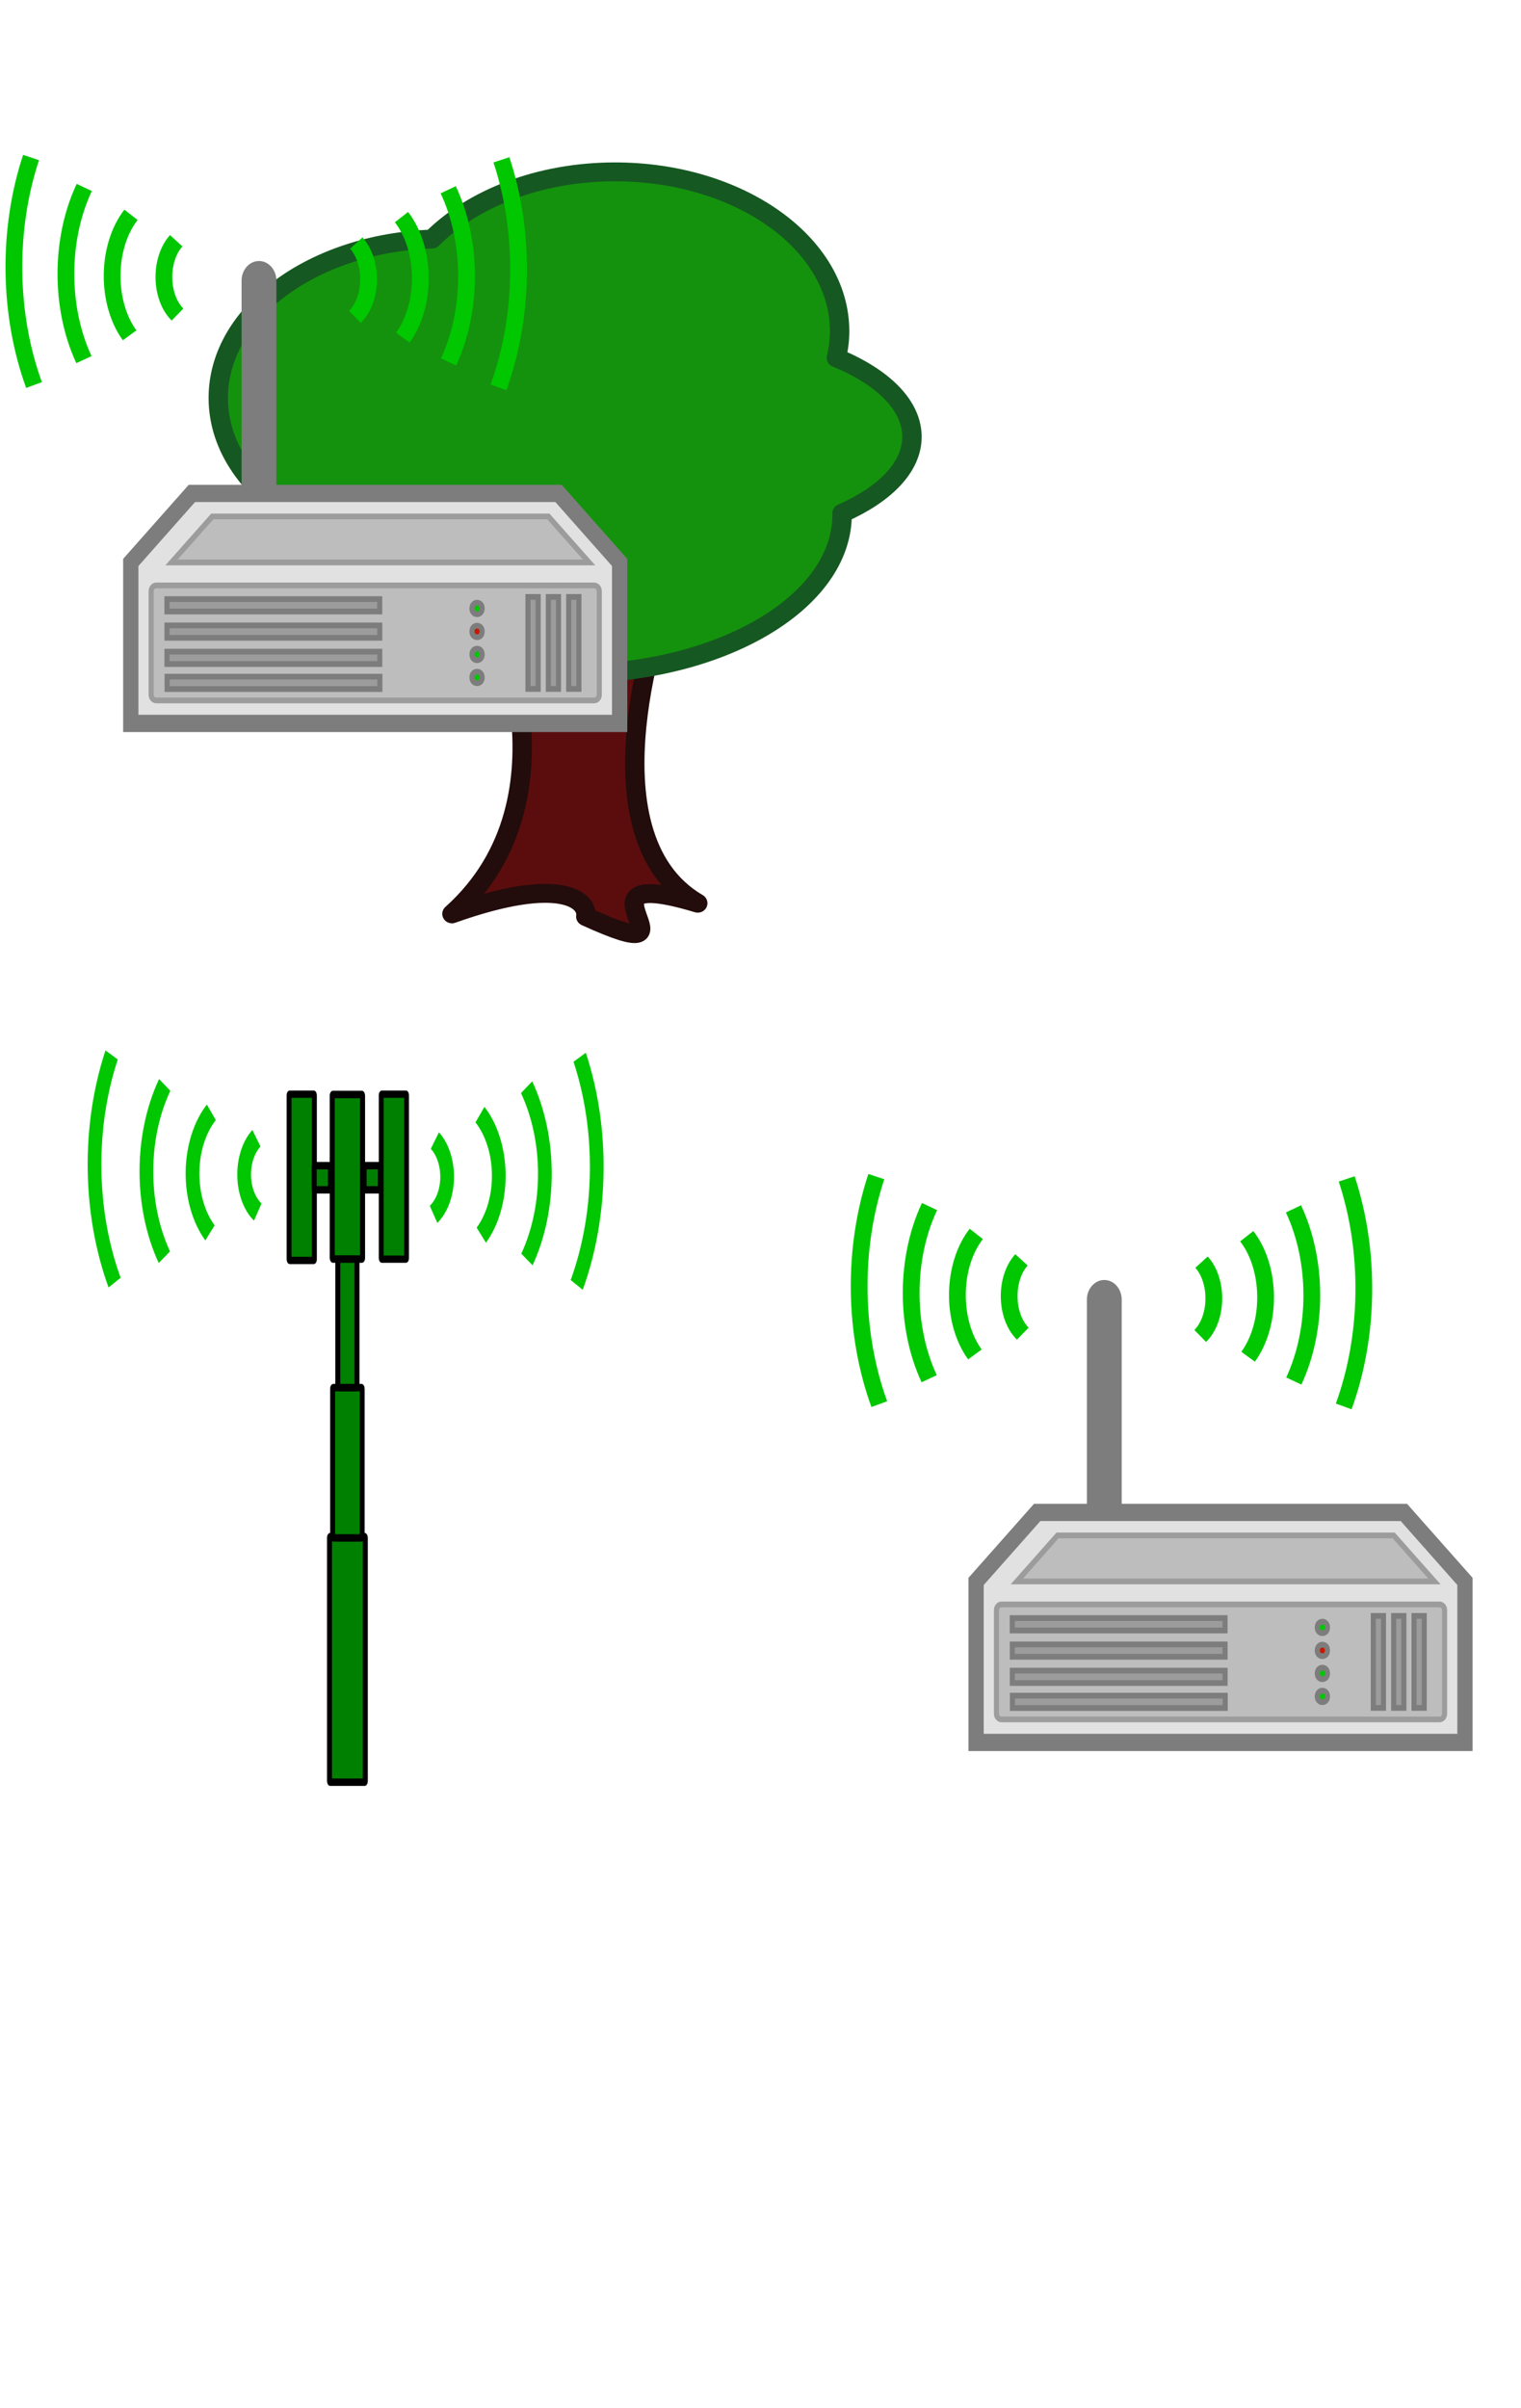 <?xml version="1.0" encoding="UTF-8" standalone="no"?>
<!-- Created with Inkscape (http://www.inkscape.org/) -->

<svg
   xmlns:dc="http://purl.org/dc/elements/1.1/"
   xmlns:cc="http://creativecommons.org/ns#"
   xmlns:rdf="http://www.w3.org/1999/02/22-rdf-syntax-ns#"
   xmlns:svg="http://www.w3.org/2000/svg"
   xmlns="http://www.w3.org/2000/svg"
   xmlns:xlink="http://www.w3.org/1999/xlink"
   xmlns:sodipodi="http://sodipodi.sourceforge.net/DTD/sodipodi-0.dtd"
   xmlns:inkscape="http://www.inkscape.org/namespaces/inkscape"
   width="63.844mm"
   height="101.023mm"
   viewBox="0 0 63.844 101.023"
   version="1.1"
   id="svg8"
   sodipodi:docname="dtn-example-0.svg"
   inkscape:version="0.92.4 (5da689c313, 2019-01-14)">
  <defs
     id="defs2">
    <marker
       inkscape:stockid="Arrow2Lstart"
       orient="auto"
       refY="0"
       refX="0"
       id="Arrow2Lstart"
       style="overflow:visible"
       inkscape:isstock="true">
      <path
         id="path5132"
         style="fill:#000000;fill-opacity:1;fill-rule:evenodd;stroke:#000000;stroke-width:0.625;stroke-linejoin:round;stroke-opacity:1"
         d="M 8.719,4.034 -2.207,0.016 8.719,-4.002 c -1.745,2.372 -1.735,5.617 -6e-7,8.035 z"
         transform="matrix(1.1,0,0,1.1,1.1,0)"
         inkscape:connector-curvature="0" />
    </marker>
    <marker
       inkscape:stockid="Arrow1Send"
       orient="auto"
       refY="0"
       refX="0"
       id="Arrow1Send"
       style="overflow:visible"
       inkscape:isstock="true">
      <path
         id="path5129"
         d="M 0,0 5,-5 -12.5,0 5,5 Z"
         style="fill:#000000;fill-opacity:1;fill-rule:evenodd;stroke:#000000;stroke-width:1pt;stroke-opacity:1"
         transform="matrix(-0.2,0,0,-0.2,-1.2,0)"
         inkscape:connector-curvature="0" />
    </marker>
    <marker
       inkscape:stockid="Arrow1Lend"
       orient="auto"
       refY="0"
       refX="0"
       id="Arrow1Lend"
       style="overflow:visible"
       inkscape:isstock="true">
      <path
         id="path5117"
         d="M 0,0 5,-5 -12.5,0 5,5 Z"
         style="fill:#000000;fill-opacity:1;fill-rule:evenodd;stroke:#000000;stroke-width:1pt;stroke-opacity:1"
         transform="matrix(-0.8,0,0,-0.8,-10,0)"
         inkscape:connector-curvature="0" />
    </marker>
    <marker
       inkscape:stockid="Arrow2Lend"
       orient="auto"
       refY="0"
       refX="0"
       id="Arrow2Lend"
       style="overflow:visible"
       inkscape:isstock="true">
      <path
         id="path5135"
         style="fill:#000000;fill-opacity:1;fill-rule:evenodd;stroke:#000000;stroke-width:0.625;stroke-linejoin:round;stroke-opacity:1"
         d="M 8.719,4.034 -2.207,0.016 8.719,-4.002 c -1.745,2.372 -1.735,5.617 -6e-7,8.035 z"
         transform="matrix(-1.1,0,0,-1.1,-1.1,0)"
         inkscape:connector-curvature="0" />
    </marker>
    <marker
       inkscape:stockid="Arrow1Mend"
       orient="auto"
       refY="0"
       refX="0"
       id="Arrow1Mend"
       style="overflow:visible"
       inkscape:isstock="true">
      <path
         id="path5123"
         d="M 0,0 5,-5 -12.5,0 5,5 Z"
         style="fill:#000000;fill-opacity:1;fill-rule:evenodd;stroke:#000000;stroke-width:1pt;stroke-opacity:1"
         transform="matrix(-0.4,0,0,-0.4,-4,0)"
         inkscape:connector-curvature="0" />
    </marker>
    <marker
       inkscape:stockid="Arrow1Mstart"
       orient="auto"
       refY="0"
       refX="0"
       id="marker10261"
       style="overflow:visible"
       inkscape:isstock="true">
      <path
         id="path10259"
         d="M 0,0 5,-5 -12.5,0 5,5 Z"
         style="fill:#000000;fill-opacity:1;fill-rule:evenodd;stroke:#000000;stroke-width:1pt;stroke-opacity:1"
         transform="matrix(0.4,0,0,0.4,4,0)"
         inkscape:connector-curvature="0" />
    </marker>
    <marker
       inkscape:stockid="Arrow1Mstart"
       orient="auto"
       refY="0"
       refX="0"
       id="Arrow1Mstart"
       style="overflow:visible"
       inkscape:isstock="true">
      <path
         id="path5120"
         d="M 0,0 5,-5 -12.5,0 5,5 Z"
         style="fill:#000000;fill-opacity:1;fill-rule:evenodd;stroke:#000000;stroke-width:1pt;stroke-opacity:1"
         transform="matrix(0.4,0,0,0.4,4,0)"
         inkscape:connector-curvature="0" />
    </marker>
    <marker
       inkscape:stockid="Torso"
       orient="auto"
       refY="0"
       refX="0"
       id="Torso"
       style="overflow:visible"
       inkscape:isstock="true">
      <g
         id="g5340"
         transform="scale(0.7)"
         style="fill:#000000;fill-opacity:1;stroke:#000000;stroke-opacity:1">
        <path
           id="path5326"
           d="m -4.779,-3.24 c 2.35,0.366 5.3,1.938 5.037,3.627 C -0.005,2.078 -2.213,2.618 -4.563,2.252 -6.913,1.886 -8.521,0.752 -8.258,-0.938 -7.995,-2.628 -7.13,-3.605 -4.779,-3.24 Z"
           style="fill:#000000;fill-opacity:1;fill-rule:evenodd;stroke:#000000;stroke-width:1.25;stroke-opacity:1"
           inkscape:connector-curvature="0" />
        <path
           id="path5328"
           d="M 4.46,0.089 C -2.556,-4.378 5.225,-3.906 -0.848,-8.72"
           style="fill:#000000;fill-opacity:1;fill-rule:evenodd;stroke:#000000;stroke-width:1pt;stroke-opacity:1"
           inkscape:connector-curvature="0" />
        <path
           id="path5330"
           d="M 4.93,0.058 C -1.387,1.749 1.803,5.478 -4.945,7.546"
           style="fill:#000000;fill-opacity:1;fill-rule:evenodd;stroke:#000000;stroke-width:1pt;stroke-opacity:1"
           inkscape:connector-curvature="0" />
        <rect
           id="rect5332"
           transform="matrix(0.528,-0.85,0.888,0.46,0,0)"
           y="-1.741"
           x="-10.392"
           height="2.761"
           width="2.637"
           style="fill:#000000;fill-opacity:1;fill-rule:evenodd;stroke:#000000;stroke-width:1pt;stroke-opacity:1" />
        <rect
           id="rect5334"
           transform="matrix(0.671,-0.741,0.791,0.612,0,0)"
           y="-7.963"
           x="4.959"
           height="2.861"
           width="2.733"
           style="fill:#000000;fill-opacity:1;fill-rule:evenodd;stroke:#000000;stroke-width:1pt;stroke-opacity:1" />
        <path
           id="path5336"
           transform="matrix(0,-1.11,1.11,0,25.966,19.716)"
           d="m 16.78,-28.685 a 0.607,0.607 0 1 0 -1.215,0 0.607,0.607 0 1 0 1.215,0 z"
           style="fill:#000000;fill-opacity:1;fill-rule:evenodd;stroke:#000000;stroke-width:1pt;stroke-opacity:1"
           inkscape:connector-curvature="0" />
        <path
           id="path5338"
           transform="matrix(0,-1.11,1.11,0,26.825,16.991)"
           d="m 16.78,-28.685 a 0.607,0.607 0 1 0 -1.215,0 0.607,0.607 0 1 0 1.215,0 z"
           style="fill:#000000;fill-opacity:1;fill-rule:evenodd;stroke:#000000;stroke-width:1pt;stroke-opacity:1"
           inkscape:connector-curvature="0" />
      </g>
    </marker>
    <marker
       inkscape:stockid="Arrow1Lstart"
       orient="auto"
       refY="0"
       refX="0"
       id="Arrow1Lstart"
       style="overflow:visible"
       inkscape:isstock="true">
      <path
         id="path5114"
         d="M 0,0 5,-5 -12.5,0 5,5 Z"
         style="fill:#000000;fill-opacity:1;fill-rule:evenodd;stroke:#000000;stroke-width:1pt;stroke-opacity:1"
         transform="matrix(0.8,0,0,0.8,10,0)"
         inkscape:connector-curvature="0" />
    </marker>
    <marker
       inkscape:stockid="Tail"
       orient="auto"
       refY="0"
       refX="0"
       id="Tail"
       style="overflow:visible"
       inkscape:isstock="true">
      <g
         id="g5162"
         transform="scale(-1.2)"
         style="fill:#000000;fill-opacity:1;stroke:#000000;stroke-opacity:1">
        <path
           id="path5150"
           d="M -3.805,-3.959 0.544,0"
           style="fill:#000000;fill-opacity:1;fill-rule:evenodd;stroke:#000000;stroke-width:0.8;stroke-linecap:round;stroke-opacity:1"
           inkscape:connector-curvature="0" />
        <path
           id="path5152"
           d="M -1.287,-3.959 3.062,0"
           style="fill:#000000;fill-opacity:1;fill-rule:evenodd;stroke:#000000;stroke-width:0.8;stroke-linecap:round;stroke-opacity:1"
           inkscape:connector-curvature="0" />
        <path
           id="path5154"
           d="M 1.305,-3.959 5.654,0"
           style="fill:#000000;fill-opacity:1;fill-rule:evenodd;stroke:#000000;stroke-width:0.8;stroke-linecap:round;stroke-opacity:1"
           inkscape:connector-curvature="0" />
        <path
           id="path5156"
           d="M -3.805,4.178 0.544,0.22"
           style="fill:#000000;fill-opacity:1;fill-rule:evenodd;stroke:#000000;stroke-width:0.8;stroke-linecap:round;stroke-opacity:1"
           inkscape:connector-curvature="0" />
        <path
           id="path5158"
           d="M -1.287,4.178 3.062,0.22"
           style="fill:#000000;fill-opacity:1;fill-rule:evenodd;stroke:#000000;stroke-width:0.8;stroke-linecap:round;stroke-opacity:1"
           inkscape:connector-curvature="0" />
        <path
           id="path5160"
           d="M 1.305,4.178 5.654,0.22"
           style="fill:#000000;fill-opacity:1;fill-rule:evenodd;stroke:#000000;stroke-width:0.8;stroke-linecap:round;stroke-opacity:1"
           inkscape:connector-curvature="0" />
      </g>
    </marker>
    <linearGradient
       id="linearGradient2780">
      <stop
         id="stop2782"
         offset="0"
         style="stop-color:#4b8247;stop-opacity:1;" />
      <stop
         id="stop2784"
         offset="1"
         style="stop-color:#0f170f;stop-opacity:0" />
    </linearGradient>
    <linearGradient
       id="linearGradient2044"
       inkscape:collect="always">
      <stop
         id="stop2046"
         offset="0"
         style="stop-color:#3f0b0b;stop-opacity:1;" />
      <stop
         id="stop2048"
         offset="1"
         style="stop-color:#3f0b0b;stop-opacity:0;" />
    </linearGradient>
    <linearGradient
       gradientTransform="matrix(0.746,0,0,1,791.595,155.606)"
       gradientUnits="userSpaceOnUse"
       y2="615.747"
       x2="-552.689"
       y1="477.907"
       x1="-552.689"
       id="linearGradient2050"
       xlink:href="#linearGradient2044"
       inkscape:collect="always" />
    <linearGradient
       gradientUnits="userSpaceOnUse"
       y2="373.356"
       x2="303.455"
       y1="595.823"
       x1="632.578"
       id="linearGradient2786"
       xlink:href="#linearGradient2780"
       inkscape:collect="always" />
    <filter
       style="color-interpolation-filters:sRGB"
       inkscape:label="Color Shift"
       id="filter13432">
      <feColorMatrix
         type="hueRotate"
         values="340"
         result="color1"
         id="feColorMatrix13428" />
      <feColorMatrix
         type="saturate"
         values="0.4"
         result="color2"
         id="feColorMatrix13430" />
    </filter>
    <filter
       style="color-interpolation-filters:sRGB"
       inkscape:label="Color Shift"
       id="filter13438">
      <feColorMatrix
         type="hueRotate"
         values="340"
         result="color1"
         id="feColorMatrix13434" />
      <feColorMatrix
         type="saturate"
         values="0.4"
         result="color2"
         id="feColorMatrix13436" />
    </filter>
    <filter
       style="color-interpolation-filters:sRGB"
       inkscape:label="Color Shift"
       id="filter13444">
      <feColorMatrix
         type="hueRotate"
         values="340"
         result="color1"
         id="feColorMatrix13440" />
      <feColorMatrix
         type="saturate"
         values="0.4"
         result="color2"
         id="feColorMatrix13442" />
    </filter>
    <filter
       style="color-interpolation-filters:sRGB"
       inkscape:label="Color Shift"
       id="filter13450">
      <feColorMatrix
         type="hueRotate"
         values="340"
         result="color1"
         id="feColorMatrix13446" />
      <feColorMatrix
         type="saturate"
         values="0.4"
         result="color2"
         id="feColorMatrix13448" />
    </filter>
    <filter
       style="color-interpolation-filters:sRGB"
       inkscape:label="Color Shift"
       id="filter13456">
      <feColorMatrix
         type="hueRotate"
         values="340"
         result="color1"
         id="feColorMatrix13452" />
      <feColorMatrix
         type="saturate"
         values="0.4"
         result="color2"
         id="feColorMatrix13454" />
    </filter>
    <filter
       style="color-interpolation-filters:sRGB"
       inkscape:label="Color Shift"
       id="filter13462">
      <feColorMatrix
         type="hueRotate"
         values="340"
         result="color1"
         id="feColorMatrix13458" />
      <feColorMatrix
         type="saturate"
         values="0.4"
         result="color2"
         id="feColorMatrix13460" />
    </filter>
    <filter
       style="color-interpolation-filters:sRGB"
       inkscape:label="Color Shift"
       id="filter13444-1">
      <feColorMatrix
         type="hueRotate"
         values="340"
         result="color1"
         id="feColorMatrix13440-8" />
      <feColorMatrix
         type="saturate"
         values="0.4"
         result="color2"
         id="feColorMatrix13442-5" />
    </filter>
    <filter
       style="color-interpolation-filters:sRGB"
       inkscape:label="Color Shift"
       id="filter13462-9">
      <feColorMatrix
         type="hueRotate"
         values="340"
         result="color1"
         id="feColorMatrix13458-7" />
      <feColorMatrix
         type="saturate"
         values="0.4"
         result="color2"
         id="feColorMatrix13460-5" />
    </filter>
    <filter
       style="color-interpolation-filters:sRGB"
       inkscape:label="Color Shift"
       id="filter13444-4">
      <feColorMatrix
         type="hueRotate"
         values="340"
         result="color1"
         id="feColorMatrix13440-88" />
      <feColorMatrix
         type="saturate"
         values="0.4"
         result="color2"
         id="feColorMatrix13442-8" />
    </filter>
    <filter
       style="color-interpolation-filters:sRGB"
       inkscape:label="Color Shift"
       id="filter13462-97">
      <feColorMatrix
         type="hueRotate"
         values="340"
         result="color1"
         id="feColorMatrix13458-76" />
      <feColorMatrix
         type="saturate"
         values="0.4"
         result="color2"
         id="feColorMatrix13460-4" />
    </filter>
    <filter
       style="color-interpolation-filters:sRGB"
       inkscape:label="Color Shift"
       id="filter13444-47">
      <feColorMatrix
         type="hueRotate"
         values="340"
         result="color1"
         id="feColorMatrix13440-7" />
      <feColorMatrix
         type="saturate"
         values="0.4"
         result="color2"
         id="feColorMatrix13442-54" />
    </filter>
    <filter
       style="color-interpolation-filters:sRGB"
       inkscape:label="Color Shift"
       id="filter13462-8">
      <feColorMatrix
         type="hueRotate"
         values="340"
         result="color1"
         id="feColorMatrix13458-1" />
      <feColorMatrix
         type="saturate"
         values="0.4"
         result="color2"
         id="feColorMatrix13460-2" />
    </filter>
    <filter
       style="color-interpolation-filters:sRGB;"
       inkscape:label="Color Shift"
       id="filter15395">
      <feColorMatrix
         type="hueRotate"
         values="84"
         result="color1"
         id="feColorMatrix15391" />
      <feColorMatrix
         type="saturate"
         values="0.11"
         result="color2"
         id="feColorMatrix15393" />
    </filter>
    <filter
       style="color-interpolation-filters:sRGB"
       inkscape:label="Color Shift"
       id="filter15395-0">
      <feColorMatrix
         type="hueRotate"
         values="84"
         result="color1"
         id="feColorMatrix15391-0" />
      <feColorMatrix
         type="saturate"
         values="0.11"
         result="color2"
         id="feColorMatrix15393-4" />
    </filter>
    <filter
       style="color-interpolation-filters:sRGB"
       inkscape:label="Color Shift"
       id="filter15622">
      <feColorMatrix
         type="hueRotate"
         values="84"
         result="color1"
         id="feColorMatrix15618" />
      <feColorMatrix
         type="saturate"
         values="0.11"
         result="color2"
         id="feColorMatrix15620" />
    </filter>
    <filter
       style="color-interpolation-filters:sRGB"
       inkscape:label="Color Shift"
       id="filter15628">
      <feColorMatrix
         type="hueRotate"
         values="84"
         result="color1"
         id="feColorMatrix15624" />
      <feColorMatrix
         type="saturate"
         values="0.11"
         result="color2"
         id="feColorMatrix15626" />
    </filter>
    <filter
       style="color-interpolation-filters:sRGB"
       inkscape:label="Color Shift"
       id="filter15634">
      <feColorMatrix
         type="hueRotate"
         values="84"
         result="color1"
         id="feColorMatrix15630" />
      <feColorMatrix
         type="saturate"
         values="0.11"
         result="color2"
         id="feColorMatrix15632" />
    </filter>
    <filter
       style="color-interpolation-filters:sRGB"
       inkscape:label="Color Shift"
       id="filter15640">
      <feColorMatrix
         type="hueRotate"
         values="84"
         result="color1"
         id="feColorMatrix15636" />
      <feColorMatrix
         type="saturate"
         values="0.11"
         result="color2"
         id="feColorMatrix15638" />
    </filter>
    <filter
       style="color-interpolation-filters:sRGB"
       inkscape:label="Color Shift"
       id="filter15646">
      <feColorMatrix
         type="hueRotate"
         values="84"
         result="color1"
         id="feColorMatrix15642" />
      <feColorMatrix
         type="saturate"
         values="0.11"
         result="color2"
         id="feColorMatrix15644" />
    </filter>
    <filter
       style="color-interpolation-filters:sRGB"
       inkscape:label="Color Shift"
       id="filter15652">
      <feColorMatrix
         type="hueRotate"
         values="84"
         result="color1"
         id="feColorMatrix15648" />
      <feColorMatrix
         type="saturate"
         values="0.11"
         result="color2"
         id="feColorMatrix15650" />
    </filter>
    <filter
       style="color-interpolation-filters:sRGB"
       inkscape:label="Color Shift"
       id="filter15658">
      <feColorMatrix
         type="hueRotate"
         values="84"
         result="color1"
         id="feColorMatrix15654" />
      <feColorMatrix
         type="saturate"
         values="0.11"
         result="color2"
         id="feColorMatrix15656" />
    </filter>
    <filter
       style="color-interpolation-filters:sRGB"
       inkscape:label="Color Shift"
       id="filter15395-7">
      <feColorMatrix
         type="hueRotate"
         values="84"
         result="color1"
         id="feColorMatrix15391-2" />
      <feColorMatrix
         type="saturate"
         values="0.11"
         result="color2"
         id="feColorMatrix15393-8" />
    </filter>
    <filter
       style="color-interpolation-filters:sRGB"
       inkscape:label="Color Shift"
       id="filter15622-2">
      <feColorMatrix
         type="hueRotate"
         values="84"
         result="color1"
         id="feColorMatrix15618-9" />
      <feColorMatrix
         type="saturate"
         values="0.11"
         result="color2"
         id="feColorMatrix15620-9" />
    </filter>
    <filter
       style="color-interpolation-filters:sRGB"
       inkscape:label="Color Shift"
       id="filter15628-6">
      <feColorMatrix
         type="hueRotate"
         values="84"
         result="color1"
         id="feColorMatrix15624-0" />
      <feColorMatrix
         type="saturate"
         values="0.11"
         result="color2"
         id="feColorMatrix15626-2" />
    </filter>
    <filter
       style="color-interpolation-filters:sRGB"
       inkscape:label="Color Shift"
       id="filter15634-7">
      <feColorMatrix
         type="hueRotate"
         values="84"
         result="color1"
         id="feColorMatrix15630-6" />
      <feColorMatrix
         type="saturate"
         values="0.11"
         result="color2"
         id="feColorMatrix15632-1" />
    </filter>
    <filter
       style="color-interpolation-filters:sRGB"
       inkscape:label="Color Shift"
       id="filter15640-3">
      <feColorMatrix
         type="hueRotate"
         values="84"
         result="color1"
         id="feColorMatrix15636-2" />
      <feColorMatrix
         type="saturate"
         values="0.11"
         result="color2"
         id="feColorMatrix15638-1" />
    </filter>
    <filter
       style="color-interpolation-filters:sRGB"
       inkscape:label="Color Shift"
       id="filter15646-5">
      <feColorMatrix
         type="hueRotate"
         values="84"
         result="color1"
         id="feColorMatrix15642-9" />
      <feColorMatrix
         type="saturate"
         values="0.11"
         result="color2"
         id="feColorMatrix15644-9" />
    </filter>
    <filter
       style="color-interpolation-filters:sRGB"
       inkscape:label="Color Shift"
       id="filter15652-1">
      <feColorMatrix
         type="hueRotate"
         values="84"
         result="color1"
         id="feColorMatrix15648-4" />
      <feColorMatrix
         type="saturate"
         values="0.11"
         result="color2"
         id="feColorMatrix15650-9" />
    </filter>
    <filter
       style="color-interpolation-filters:sRGB"
       inkscape:label="Color Shift"
       id="filter15658-1">
      <feColorMatrix
         type="hueRotate"
         values="84"
         result="color1"
         id="feColorMatrix15654-0" />
      <feColorMatrix
         type="saturate"
         values="0.11"
         result="color2"
         id="feColorMatrix15656-7" />
    </filter>
    <linearGradient
       x1="20.153"
       y1="13.746"
       gradientTransform="matrix(0.889,0,0,0.889,3.542,3.542)"
       x2="40.305"
       gradientUnits="userSpaceOnUse"
       y2="48.977"
       id="linearGradient1483">
      <stop
         offset="0"
         stop-color="#982007"
         id="stop1354" />
      <stop
         offset="1"
         stop-color="#510f02"
         id="stop1356" />
    </linearGradient>
    <linearGradient
       x1="18.505"
       y1="17.421"
       gradientTransform="matrix(0.889,0,0,0.889,-32.549,2.451)"
       x2="47.844"
       gradientUnits="userSpaceOnUse"
       y2="46.762"
       id="linearGradient1485">
      <stop
         offset="0"
         stop-color="#f1140c"
         id="stop1367" />
      <stop
         offset="1"
         stop-color="#8d1a02"
         id="stop1370" />
    </linearGradient>
    <linearGradient
       x1="18.505"
       y1="17.421"
       gradientTransform="matrix(0.889,0,0,0.889,3.542,3.542)"
       x2="47.844"
       gradientUnits="userSpaceOnUse"
       y2="46.762"
       id="linearGradient1487">
      <stop
         offset="0"
         stop-color="#ff8b8e"
         id="stop1380" />
      <stop
         offset="1"
         stop-opacity=".722"
         stop-color="#b42314"
         id="stop1382" />
    </linearGradient>
    <filter
       style="color-interpolation-filters:sRGB;"
       inkscape:label="Color Shift"
       id="filter17184">
      <feColorMatrix
         type="hueRotate"
         values="360"
         result="color1"
         id="feColorMatrix17180" />
      <feColorMatrix
         type="saturate"
         values="0.497"
         result="color2"
         id="feColorMatrix17182" />
    </filter>
  </defs>
  <sodipodi:namedview
     id="base"
     pagecolor="#ffffff"
     bordercolor="#666666"
     borderopacity="1.0"
     inkscape:pageopacity="0.0"
     inkscape:pageshadow="2"
     inkscape:zoom="1.979899"
     inkscape:cx="130.5077"
     inkscape:cy="180.22581"
     inkscape:document-units="mm"
     inkscape:current-layer="layer1"
     showgrid="false"
     inkscape:snap-bbox="true"
     inkscape:window-width="1920"
     inkscape:window-height="1061"
     inkscape:window-x="1920"
     inkscape:window-y="19"
     inkscape:window-maximized="0"
     fit-margin-top="4"
     units="mm" />
  <g
     inkscape:label="Layer 1"
     inkscape:groupmode="layer"
     id="layer1"
     transform="translate(-126.728,-7.395)">
    <a
       id="a3942"
       transform="matrix(1.007,0,0,0.897,-2.805,4.327)"
       style="filter:url(#filter13432)">
      <g
         transform="matrix(0.043,0,0,0.047,137.327,11.017)"
         id="g133">
        <path
           inkscape:connector-curvature="0"
           style="fill:#5b0d0d;fill-opacity:1;fill-rule:nonzero;stroke:#230c0c;stroke-width:18.803;stroke-linecap:round;stroke-linejoin:round;stroke-miterlimit:4;stroke-dashoffset:0;stroke-opacity:1"
           d="m 273.058,436.333 h 169.322 c 0,0 -83.541,231.617 31.809,300.87 -136.474,-42.08 15.905,71.571 -108.518,13.254 2.487,-15.905 -23.734,-41.417 -129.724,-2.651 127.212,-117.22 37.111,-311.473 37.111,-311.473 z"
           id="rect1305"
           sodipodi:nodetypes="cccccc"
           inkscape:export-filename="/home/peterm/afbeeldingen/svg/tree.png"
           inkscape:export-xdpi="39.060001"
           inkscape:export-ydpi="39.060001" />
        <path
           inkscape:connector-curvature="0"
           style="opacity:1;fill:#14920d;fill-opacity:1;fill-rule:nonzero;stroke:#165822;stroke-width:18.803;stroke-linecap:round;stroke-linejoin:round;stroke-miterlimit:4;stroke-dasharray:none;stroke-dashoffset:0;stroke-opacity:1"
           d="m 393.999,9.402 c -73.281,0 -137.996,26.468 -177.456,66.899 C 101.302,80.338 9.402,149.501 9.402,234.366 c 0,49.472 31.243,93.644 80.102,122.705 5.754,84.392 120.978,151.82 262.178,151.82 144.872,0 262.434,-70.978 262.434,-158.436 0,-0.431 -0.08,-0.853 -0.086,-1.283 41.551,-18.815 67.811,-45.895 67.811,-76.11 0,-31.545 -28.509,-59.756 -73.287,-78.619 2.037,-8.65 3.137,-17.525 3.137,-26.606 0,-87.457 -97.522,-158.436 -217.692,-158.436 z"
           id="path2035"
           inkscape:export-filename="/home/peterm/afbeeldingen/svg/tree.png"
           inkscape:export-xdpi="39.060001"
           inkscape:export-ydpi="39.060001" />
      </g>
    </a>
    <a
       id="a198"
       transform="translate(-12.533,-2.312)"
       style="filter:url(#filter13438)">
      <g
         id="layer1-7"
         inkscape:label="Calque 1"
         transform="matrix(0.171,0,0,0.193,53.876,-46.654)">
        <path
           id="path730"
           d="m 562.9,349.39 c 2.017,0 3.647,1.631 3.647,3.647 v 51.87 c 0,2.017 -1.631,3.647 -3.647,3.647 -2.012,0 -3.647,-1.631 -3.647,-3.647 v -51.87 c 0,-2.017 1.636,-3.647 3.647,-3.647"
           style="fill:#7d7d7d;fill-rule:evenodd;stroke:#7d7d7d;stroke-width:1.25;stroke-linejoin:round;stroke-miterlimit:10"
           inkscape:connector-curvature="0" />
        <path
           id="path732"
           d="m 531.43,414.29 15,-15 h 90 l 15,15 v 35 h -120 z"
           style="fill:#e1e1e1;fill-rule:evenodd;stroke:#7d7d7d;stroke-width:3.75;stroke-miterlimit:10"
           inkscape:connector-curvature="0" />
        <path
           id="path734"
           d="m 537.68,419.29 h 107.5 c 0.693,0 1.25,0.561 1.25,1.25 v 22.5 c 0,0.688 -0.556,1.25 -1.25,1.25 h -107.5 c -0.689,0 -1.25,-0.562 -1.25,-1.25 v -22.5 c 0,-0.689 0.561,-1.25 1.25,-1.25"
           style="fill:#bdbdbd;fill-rule:evenodd;stroke:#9c9c9c;stroke-width:1.25;stroke-linejoin:round;stroke-miterlimit:10"
           inkscape:connector-curvature="0" />
        <path
           id="path736"
           d="m 617.68,429.29 c 0,1.665 -2.5,1.665 -2.5,0 0,-1.665 2.5,-1.665 2.5,0"
           style="fill:#c51900;fill-rule:evenodd;stroke:#7d7d7d;stroke-width:1.25;stroke-linejoin:round;stroke-miterlimit:10"
           inkscape:connector-curvature="0" />
        <path
           id="path738"
           d="m 628.93,421.79 h 2.5 v 20 h -2.5 z"
           style="fill:#9c9c9c;fill-rule:evenodd;stroke:#7d7d7d;stroke-width:1.25;stroke-miterlimit:10"
           inkscape:connector-curvature="0" />
        <path
           id="path740"
           d="m 541.43,414.29 10,-10 h 82.5 l 10,10 z"
           style="fill:#bdbdbd;fill-rule:evenodd;stroke:#9c9c9c;stroke-width:1.25;stroke-miterlimit:10"
           inkscape:connector-curvature="0" />
        <path
           id="path742"
           d="m 617.68,424.29 c 0,1.665 -2.5,1.665 -2.5,0 0,-1.665 2.5,-1.665 2.5,0"
           style="fill:#00c700;fill-rule:evenodd;stroke:#7d7d7d;stroke-width:1.25;stroke-miterlimit:10"
           inkscape:connector-curvature="0" />
        <path
           id="path744"
           d="m 633.93,421.79 h 2.5 v 20 h -2.5 z"
           style="fill:#9c9c9c;fill-rule:evenodd;stroke:#7d7d7d;stroke-width:1.25;stroke-miterlimit:10"
           inkscape:connector-curvature="0" />
        <path
           id="path746"
           d="m 638.93,421.79 h 2.5 v 20 h -2.5 z"
           style="fill:#9c9c9c;fill-rule:evenodd;stroke:#7d7d7d;stroke-width:1.25;stroke-miterlimit:10"
           inkscape:connector-curvature="0" />
        <path
           id="path748"
           d="m 617.68,434.29 c 0,1.665 -2.5,1.665 -2.5,0 0,-1.665 2.5,-1.665 2.5,0"
           style="fill:#00c700;fill-rule:evenodd;stroke:#7d7d7d;stroke-width:1.25;stroke-miterlimit:10"
           inkscape:connector-curvature="0" />
        <path
           id="path750"
           d="m 617.68,439.29 c 0,1.665 -2.5,1.665 -2.5,0 0,-1.665 2.5,-1.665 2.5,0"
           style="fill:#00c700;fill-rule:evenodd;stroke:#7d7d7d;stroke-width:1.25;stroke-miterlimit:10"
           inkscape:connector-curvature="0" />
        <path
           id="path760"
           d="m 540.35,439.12 h 52.222 v 2.695 H 540.35 Z"
           style="fill:#9c9c9c;fill-rule:evenodd;stroke:#7d7d7d;stroke-width:1.25;stroke-miterlimit:10"
           inkscape:connector-curvature="0" />
        <path
           id="path762"
           d="m 540.32,433.68 h 52.222 v 2.695 H 540.32 Z"
           style="fill:#9c9c9c;fill-rule:evenodd;stroke:#7d7d7d;stroke-width:1.25;stroke-miterlimit:10"
           inkscape:connector-curvature="0" />
        <path
           id="path764"
           d="m 540.32,427.98 h 52.222 v 2.695 H 540.32 Z"
           style="fill:#9c9c9c;fill-rule:evenodd;stroke:#7d7d7d;stroke-width:1.25;stroke-miterlimit:10"
           inkscape:connector-curvature="0" />
        <path
           id="path766"
           d="m 540.31,422.26 h 52.222 v 2.695 H 540.31 Z"
           style="fill:#9c9c9c;fill-rule:evenodd;stroke:#7d7d7d;stroke-width:1.25;stroke-miterlimit:10"
           inkscape:connector-curvature="0" />
      </g>
    </a>
    <a
       id="a198-6"
       transform="translate(22.949,40.439)"
       style="filter:url(#filter13456)">
      <g
         id="layer1-7-8"
         inkscape:label="Calque 1"
         transform="matrix(0.171,0,0,0.193,53.876,-46.654)">
        <path
           id="path730-9"
           d="m 562.9,349.39 c 2.017,0 3.647,1.631 3.647,3.647 v 51.87 c 0,2.017 -1.631,3.647 -3.647,3.647 -2.012,0 -3.647,-1.631 -3.647,-3.647 v -51.87 c 0,-2.017 1.636,-3.647 3.647,-3.647"
           style="fill:#7d7d7d;fill-rule:evenodd;stroke:#7d7d7d;stroke-width:1.25;stroke-linejoin:round;stroke-miterlimit:10"
           inkscape:connector-curvature="0" />
        <path
           id="path732-2"
           d="m 531.43,414.29 15,-15 h 90 l 15,15 v 35 h -120 z"
           style="fill:#e1e1e1;fill-rule:evenodd;stroke:#7d7d7d;stroke-width:3.75;stroke-miterlimit:10"
           inkscape:connector-curvature="0" />
        <path
           id="path734-6"
           d="m 537.68,419.29 h 107.5 c 0.693,0 1.25,0.561 1.25,1.25 v 22.5 c 0,0.688 -0.556,1.25 -1.25,1.25 h -107.5 c -0.689,0 -1.25,-0.562 -1.25,-1.25 v -22.5 c 0,-0.689 0.561,-1.25 1.25,-1.25"
           style="fill:#bdbdbd;fill-rule:evenodd;stroke:#9c9c9c;stroke-width:1.25;stroke-linejoin:round;stroke-miterlimit:10"
           inkscape:connector-curvature="0" />
        <path
           id="path736-6"
           d="m 617.68,429.29 c 0,1.665 -2.5,1.665 -2.5,0 0,-1.665 2.5,-1.665 2.5,0"
           style="fill:#c51900;fill-rule:evenodd;stroke:#7d7d7d;stroke-width:1.25;stroke-linejoin:round;stroke-miterlimit:10"
           inkscape:connector-curvature="0" />
        <path
           id="path738-4"
           d="m 628.93,421.79 h 2.5 v 20 h -2.5 z"
           style="fill:#9c9c9c;fill-rule:evenodd;stroke:#7d7d7d;stroke-width:1.25;stroke-miterlimit:10"
           inkscape:connector-curvature="0" />
        <path
           id="path740-9"
           d="m 541.43,414.29 10,-10 h 82.5 l 10,10 z"
           style="fill:#bdbdbd;fill-rule:evenodd;stroke:#9c9c9c;stroke-width:1.25;stroke-miterlimit:10"
           inkscape:connector-curvature="0" />
        <path
           id="path742-5"
           d="m 617.68,424.29 c 0,1.665 -2.5,1.665 -2.5,0 0,-1.665 2.5,-1.665 2.5,0"
           style="fill:#00c700;fill-rule:evenodd;stroke:#7d7d7d;stroke-width:1.25;stroke-miterlimit:10"
           inkscape:connector-curvature="0" />
        <path
           id="path744-0"
           d="m 633.93,421.79 h 2.5 v 20 h -2.5 z"
           style="fill:#9c9c9c;fill-rule:evenodd;stroke:#7d7d7d;stroke-width:1.25;stroke-miterlimit:10"
           inkscape:connector-curvature="0" />
        <path
           id="path746-4"
           d="m 638.93,421.79 h 2.5 v 20 h -2.5 z"
           style="fill:#9c9c9c;fill-rule:evenodd;stroke:#7d7d7d;stroke-width:1.25;stroke-miterlimit:10"
           inkscape:connector-curvature="0" />
        <path
           id="path748-8"
           d="m 617.68,434.29 c 0,1.665 -2.5,1.665 -2.5,0 0,-1.665 2.5,-1.665 2.5,0"
           style="fill:#00c700;fill-rule:evenodd;stroke:#7d7d7d;stroke-width:1.25;stroke-miterlimit:10"
           inkscape:connector-curvature="0" />
        <path
           id="path750-7"
           d="m 617.68,439.29 c 0,1.665 -2.5,1.665 -2.5,0 0,-1.665 2.5,-1.665 2.5,0"
           style="fill:#00c700;fill-rule:evenodd;stroke:#7d7d7d;stroke-width:1.25;stroke-miterlimit:10"
           inkscape:connector-curvature="0" />
        <path
           id="path760-1"
           d="m 540.35,439.12 h 52.222 v 2.695 H 540.35 Z"
           style="fill:#9c9c9c;fill-rule:evenodd;stroke:#7d7d7d;stroke-width:1.25;stroke-miterlimit:10"
           inkscape:connector-curvature="0" />
        <path
           id="path762-7"
           d="m 540.32,433.68 h 52.222 v 2.695 H 540.32 Z"
           style="fill:#9c9c9c;fill-rule:evenodd;stroke:#7d7d7d;stroke-width:1.25;stroke-miterlimit:10"
           inkscape:connector-curvature="0" />
        <path
           id="path764-2"
           d="m 540.32,427.98 h 52.222 v 2.695 H 540.32 Z"
           style="fill:#9c9c9c;fill-rule:evenodd;stroke:#7d7d7d;stroke-width:1.25;stroke-miterlimit:10"
           inkscape:connector-curvature="0" />
        <path
           id="path766-7"
           d="m 540.31,422.26 h 52.222 v 2.695 H 540.31 Z"
           style="fill:#9c9c9c;fill-rule:evenodd;stroke:#7d7d7d;stroke-width:1.25;stroke-miterlimit:10"
           inkscape:connector-curvature="0" />
      </g>
    </a>
    <g
       transform="matrix(0.108,0,0,0.161,110.786,-35.287)"
       inkscape:label="Layer 1"
       id="layer1-8"
       style="filter:url(#filter15395)">
      <g
         id="g5727">
        <g
           transform="matrix(1.94,0,0,1.94,199.23,533.34)"
           style="fill:#008000"
           id="g3249">
          <g
             style="fill:#008000"
             id="g3244">
            <rect
               x="39.406"
               y="68.143"
               width="7.17"
               height="32.982"
               ry="0.122"
               style="fill:#008000;stroke:#000000;stroke-linecap:round;stroke-linejoin:round"
               id="rect2451" />
            <rect
               x="40.037"
               y="48.124"
               width="5.908"
               height="20.19"
               ry="0.122"
               style="fill:#008000;stroke:#000000;stroke-linecap:round;stroke-linejoin:round"
               id="rect3223" />
            <rect
               x="41.069"
               y="30.458"
               width="3.843"
               height="17.667"
               ry="0.122"
               style="fill:#008000;stroke:#000000;stroke-linecap:round;stroke-linejoin:round"
               id="rect3225" />
          </g>
          <g
             style="fill:#008000"
             id="g3237">
            <rect
               x="39.954"
               y="8.751"
               width="6.074"
               height="22.105"
               ry="0.124"
               style="fill:#008000;stroke:#000000;stroke-width:1.007;stroke-linecap:round;stroke-linejoin:round"
               id="rect3227" />
            <rect
               x="31.308"
               y="8.708"
               width="5.069"
               height="22.334"
               ry="0.116"
               style="fill:#008000;stroke:#000000;stroke-width:0.979;stroke-linecap:round;stroke-linejoin:round"
               id="rect3229" />
            <rect
               x="49.765"
               y="8.706"
               width="5.072"
               height="22.165"
               ry="0.115"
               style="fill:#008000;stroke:#000000;stroke-width:0.976;stroke-linecap:round;stroke-linejoin:round"
               id="rect3231" />
            <rect
               x="36.341"
               y="18.311"
               width="3.245"
               height="3.245"
               ry="0.115"
               style="fill:#008000;stroke:#000000;stroke-linecap:round;stroke-linejoin:round"
               id="rect3233" />
            <rect
               x="46.341"
               y="18.311"
               width="3.245"
               height="3.245"
               ry="0.115"
               style="fill:#008000;stroke:#000000;stroke-linecap:round;stroke-linejoin:round"
               id="rect3235" />
          </g>
        </g>
        <g
           transform="matrix(2.618,0,0,2.618,-1197.8,-1142.1)"
           stroke-miterlimit="10"
           id="g5567-0"
           style="stroke-miterlimit:10">
          <path
             inkscape:connector-curvature="0"
             style="fill:none;stroke:#00c700;stroke-width:2.036;stroke-miterlimit:10"
             d="m 552.17,658.16 c -1.225,-0.806 -1.978,-2.16 -2.015,-3.626 -0.039,-1.463 0.642,-2.855 1.821,-3.724"
             id="path752-1-9" />
          <path
             inkscape:connector-curvature="0"
             style="fill:none;stroke:#00c700;stroke-width:2.036;stroke-miterlimit:10"
             d="m 545.08,660.23 c -1.689,-1.553 -2.63,-3.753 -2.592,-6.046 0.039,-2.293 1.055,-4.461 2.794,-5.956"
             id="path754-42-4" />
          <path
             inkscape:connector-curvature="0"
             style="fill:none;stroke:#00c700;stroke-width:2.036;stroke-miterlimit:10"
             d="m 538.31,662.65 c -3.573,-5.161 -3.555,-12.006 0.05,-17.148"
             id="path756-3-8" />
          <path
             inkscape:connector-curvature="0"
             style="fill:none;stroke:#00c700;stroke-width:2.036;stroke-miterlimit:10"
             d="m 530.92,665.18 c -3.812,-7.035 -3.976,-15.483 -0.44,-22.661"
             id="path758-2-8" />
        </g>
        <g
           transform="matrix(-2.618,0,0,2.618,1761.7,-1141.5)"
           stroke-miterlimit="10"
           id="g5567-0-2"
           style="stroke-miterlimit:10">
          <path
             inkscape:connector-curvature="0"
             style="fill:none;stroke:#00c700;stroke-width:2.036;stroke-miterlimit:10"
             d="m 552.17,658.16 c -1.225,-0.806 -1.978,-2.16 -2.015,-3.626 -0.039,-1.463 0.642,-2.855 1.821,-3.724"
             id="path752-1-9-4" />
          <path
             inkscape:connector-curvature="0"
             style="fill:none;stroke:#00c700;stroke-width:2.036;stroke-miterlimit:10"
             d="m 545.08,660.23 c -1.689,-1.553 -2.63,-3.753 -2.592,-6.046 0.039,-2.293 1.055,-4.461 2.794,-5.956"
             id="path754-42-4-5" />
          <path
             inkscape:connector-curvature="0"
             style="fill:none;stroke:#00c700;stroke-width:2.036;stroke-miterlimit:10"
             d="m 538.31,662.65 c -3.573,-5.161 -3.555,-12.006 0.05,-17.148"
             id="path756-3-8-5" />
          <path
             inkscape:connector-curvature="0"
             style="fill:none;stroke:#00c700;stroke-width:2.036;stroke-miterlimit:10"
             d="m 530.92,665.18 c -3.812,-7.035 -3.976,-15.483 -0.44,-22.661"
             id="path758-2-8-1" />
        </g>
      </g>
    </g>
    <path
       inkscape:connector-curvature="0"
       style="fill:none;stroke:#00c700;stroke-width:2.655;stroke-miterlimit:10;filter:url(#filter15395)"
       d="m 27.005,25.577 c -1.31,-1.281 -2.115,-3.434 -2.155,-5.764 -0.042,-2.326 0.686,-4.538 1.948,-5.92"
       id="path752-1-9-3"
       transform="matrix(0.265,0,0,0.265,162.503,56.57)" />
    <path
       inkscape:connector-curvature="0"
       style="fill:none;stroke:#00c700;stroke-width:2.655;stroke-miterlimit:10;filter:url(#filter15395)"
       d="m 19.422,28.868 c -1.806,-2.469 -2.813,-5.966 -2.773,-9.611 0.042,-3.645 1.128,-7.092 2.988,-9.468"
       id="path754-42-4-3"
       transform="matrix(0.265,0,0,0.265,162.503,56.57)" />
    <path
       inkscape:connector-curvature="0"
       style="fill:none;stroke:#00c700;stroke-width:2.655;stroke-miterlimit:10;filter:url(#filter15395)"
       d="M 12.18,32.714 C 8.358,24.51 8.378,13.63 12.234,5.457"
       id="path756-3-8-8"
       transform="matrix(0.265,0,0,0.265,162.503,56.57)" />
    <path
       inkscape:connector-curvature="0"
       style="fill:none;stroke:#00c700;stroke-width:2.655;stroke-miterlimit:10;filter:url(#filter15395)"
       d="M 4.276,36.736 C 0.199,25.553 0.023,12.125 3.805,0.715"
       id="path758-2-8-0"
       transform="matrix(0.265,0,0,0.265,162.503,56.57)" />
    <path
       inkscape:connector-curvature="0"
       style="fill:none;stroke:#00c700;stroke-width:2.655;stroke-miterlimit:10;filter:url(#filter15395)"
       d="m 55.11,25.942 c 1.31,-1.281 2.115,-3.434 2.155,-5.764 0.042,-2.326 -0.686,-4.538 -1.948,-5.92"
       id="path752-1-9-4-5"
       transform="matrix(0.265,0,0,0.265,162.503,56.57)" />
    <path
       inkscape:connector-curvature="0"
       style="fill:none;stroke:#00c700;stroke-width:2.655;stroke-miterlimit:10;filter:url(#filter15395)"
       d="m 62.694,29.232 c 1.806,-2.469 2.813,-5.966 2.773,-9.611 -0.042,-3.645 -1.128,-7.092 -2.988,-9.468"
       id="path754-42-4-5-6"
       transform="matrix(0.265,0,0,0.265,162.503,56.57)" />
    <path
       inkscape:connector-curvature="0"
       style="fill:none;stroke:#00c700;stroke-width:2.655;stroke-miterlimit:10;filter:url(#filter15395)"
       d="M 69.935,33.079 C 73.757,24.875 73.737,13.995 69.881,5.821"
       id="path756-3-8-5-6"
       transform="matrix(0.265,0,0,0.265,162.503,56.57)" />
    <path
       inkscape:connector-curvature="0"
       style="fill:none;stroke:#00c700;stroke-width:2.655;stroke-miterlimit:10;filter:url(#filter15395)"
       d="M 77.839,37.1 C 81.916,25.917 82.092,12.489 78.31,1.079"
       id="path758-2-8-1-4"
       transform="matrix(0.265,0,0,0.265,162.503,56.57)" />
    <path
       inkscape:connector-curvature="0"
       style="fill:none;stroke:#00c700;stroke-width:2.655;stroke-miterlimit:10;filter:url(#filter15395-7)"
       d="m 26.236,28.464 c -1.31,-1.281 -2.115,-3.434 -2.155,-5.764 -0.042,-2.326 0.686,-4.538 1.948,-5.92"
       id="path752-1-9-3-5"
       transform="matrix(0.265,0,0,0.265,127.227,13.049)" />
    <path
       inkscape:connector-curvature="0"
       style="fill:none;stroke:#00c700;stroke-width:2.655;stroke-miterlimit:10;filter:url(#filter15395-7)"
       d="m 18.652,31.755 c -1.806,-2.469 -2.813,-5.966 -2.773,-9.611 0.042,-3.645 1.128,-7.092 2.988,-9.468"
       id="path754-42-4-3-8"
       transform="matrix(0.265,0,0,0.265,127.227,13.049)" />
    <path
       inkscape:connector-curvature="0"
       style="fill:none;stroke:#00c700;stroke-width:2.655;stroke-miterlimit:10;filter:url(#filter15395-7)"
       d="M 11.411,35.601 C 7.589,27.397 7.609,16.517 11.464,8.344"
       id="path756-3-8-8-7"
       transform="matrix(0.265,0,0,0.265,127.227,13.049)" />
    <path
       inkscape:connector-curvature="0"
       style="fill:none;stroke:#00c700;stroke-width:2.655;stroke-miterlimit:10;filter:url(#filter15395-7)"
       d="M 3.506,39.623 C -0.571,28.44 -0.747,15.012 3.036,3.602"
       id="path758-2-8-0-0"
       transform="matrix(0.265,0,0,0.265,127.227,13.049)" />
    <path
       inkscape:connector-curvature="0"
       style="fill:none;stroke:#00c700;stroke-width:2.655;stroke-miterlimit:10;filter:url(#filter15395-7)"
       d="m 54.34,28.829 c 1.31,-1.281 2.115,-3.434 2.155,-5.764 0.042,-2.326 -0.686,-4.538 -1.948,-5.92"
       id="path752-1-9-4-5-4"
       transform="matrix(0.265,0,0,0.265,127.227,13.049)" />
    <path
       inkscape:connector-curvature="0"
       style="fill:none;stroke:#00c700;stroke-width:2.655;stroke-miterlimit:10;filter:url(#filter15395-7)"
       d="m 61.924,32.119 c 1.806,-2.469 2.813,-5.966 2.773,-9.611 -0.042,-3.645 -1.128,-7.092 -2.988,-9.468"
       id="path754-42-4-5-6-8"
       transform="matrix(0.265,0,0,0.265,127.227,13.049)" />
    <path
       inkscape:connector-curvature="0"
       style="fill:none;stroke:#00c700;stroke-width:2.655;stroke-miterlimit:10;filter:url(#filter15395-7)"
       d="M 69.165,35.966 C 72.987,27.762 72.967,16.882 69.112,8.708"
       id="path756-3-8-5-6-0"
       transform="matrix(0.265,0,0,0.265,127.227,13.049)" />
    <path
       inkscape:connector-curvature="0"
       style="fill:none;stroke:#00c700;stroke-width:2.655;stroke-miterlimit:10;filter:url(#filter15395-7)"
       d="M 77.07,39.987 C 81.147,28.805 81.323,15.376 77.54,3.966"
       id="path758-2-8-1-4-4"
       transform="matrix(0.265,0,0,0.265,127.227,13.049)" />
  </g>
</svg>
